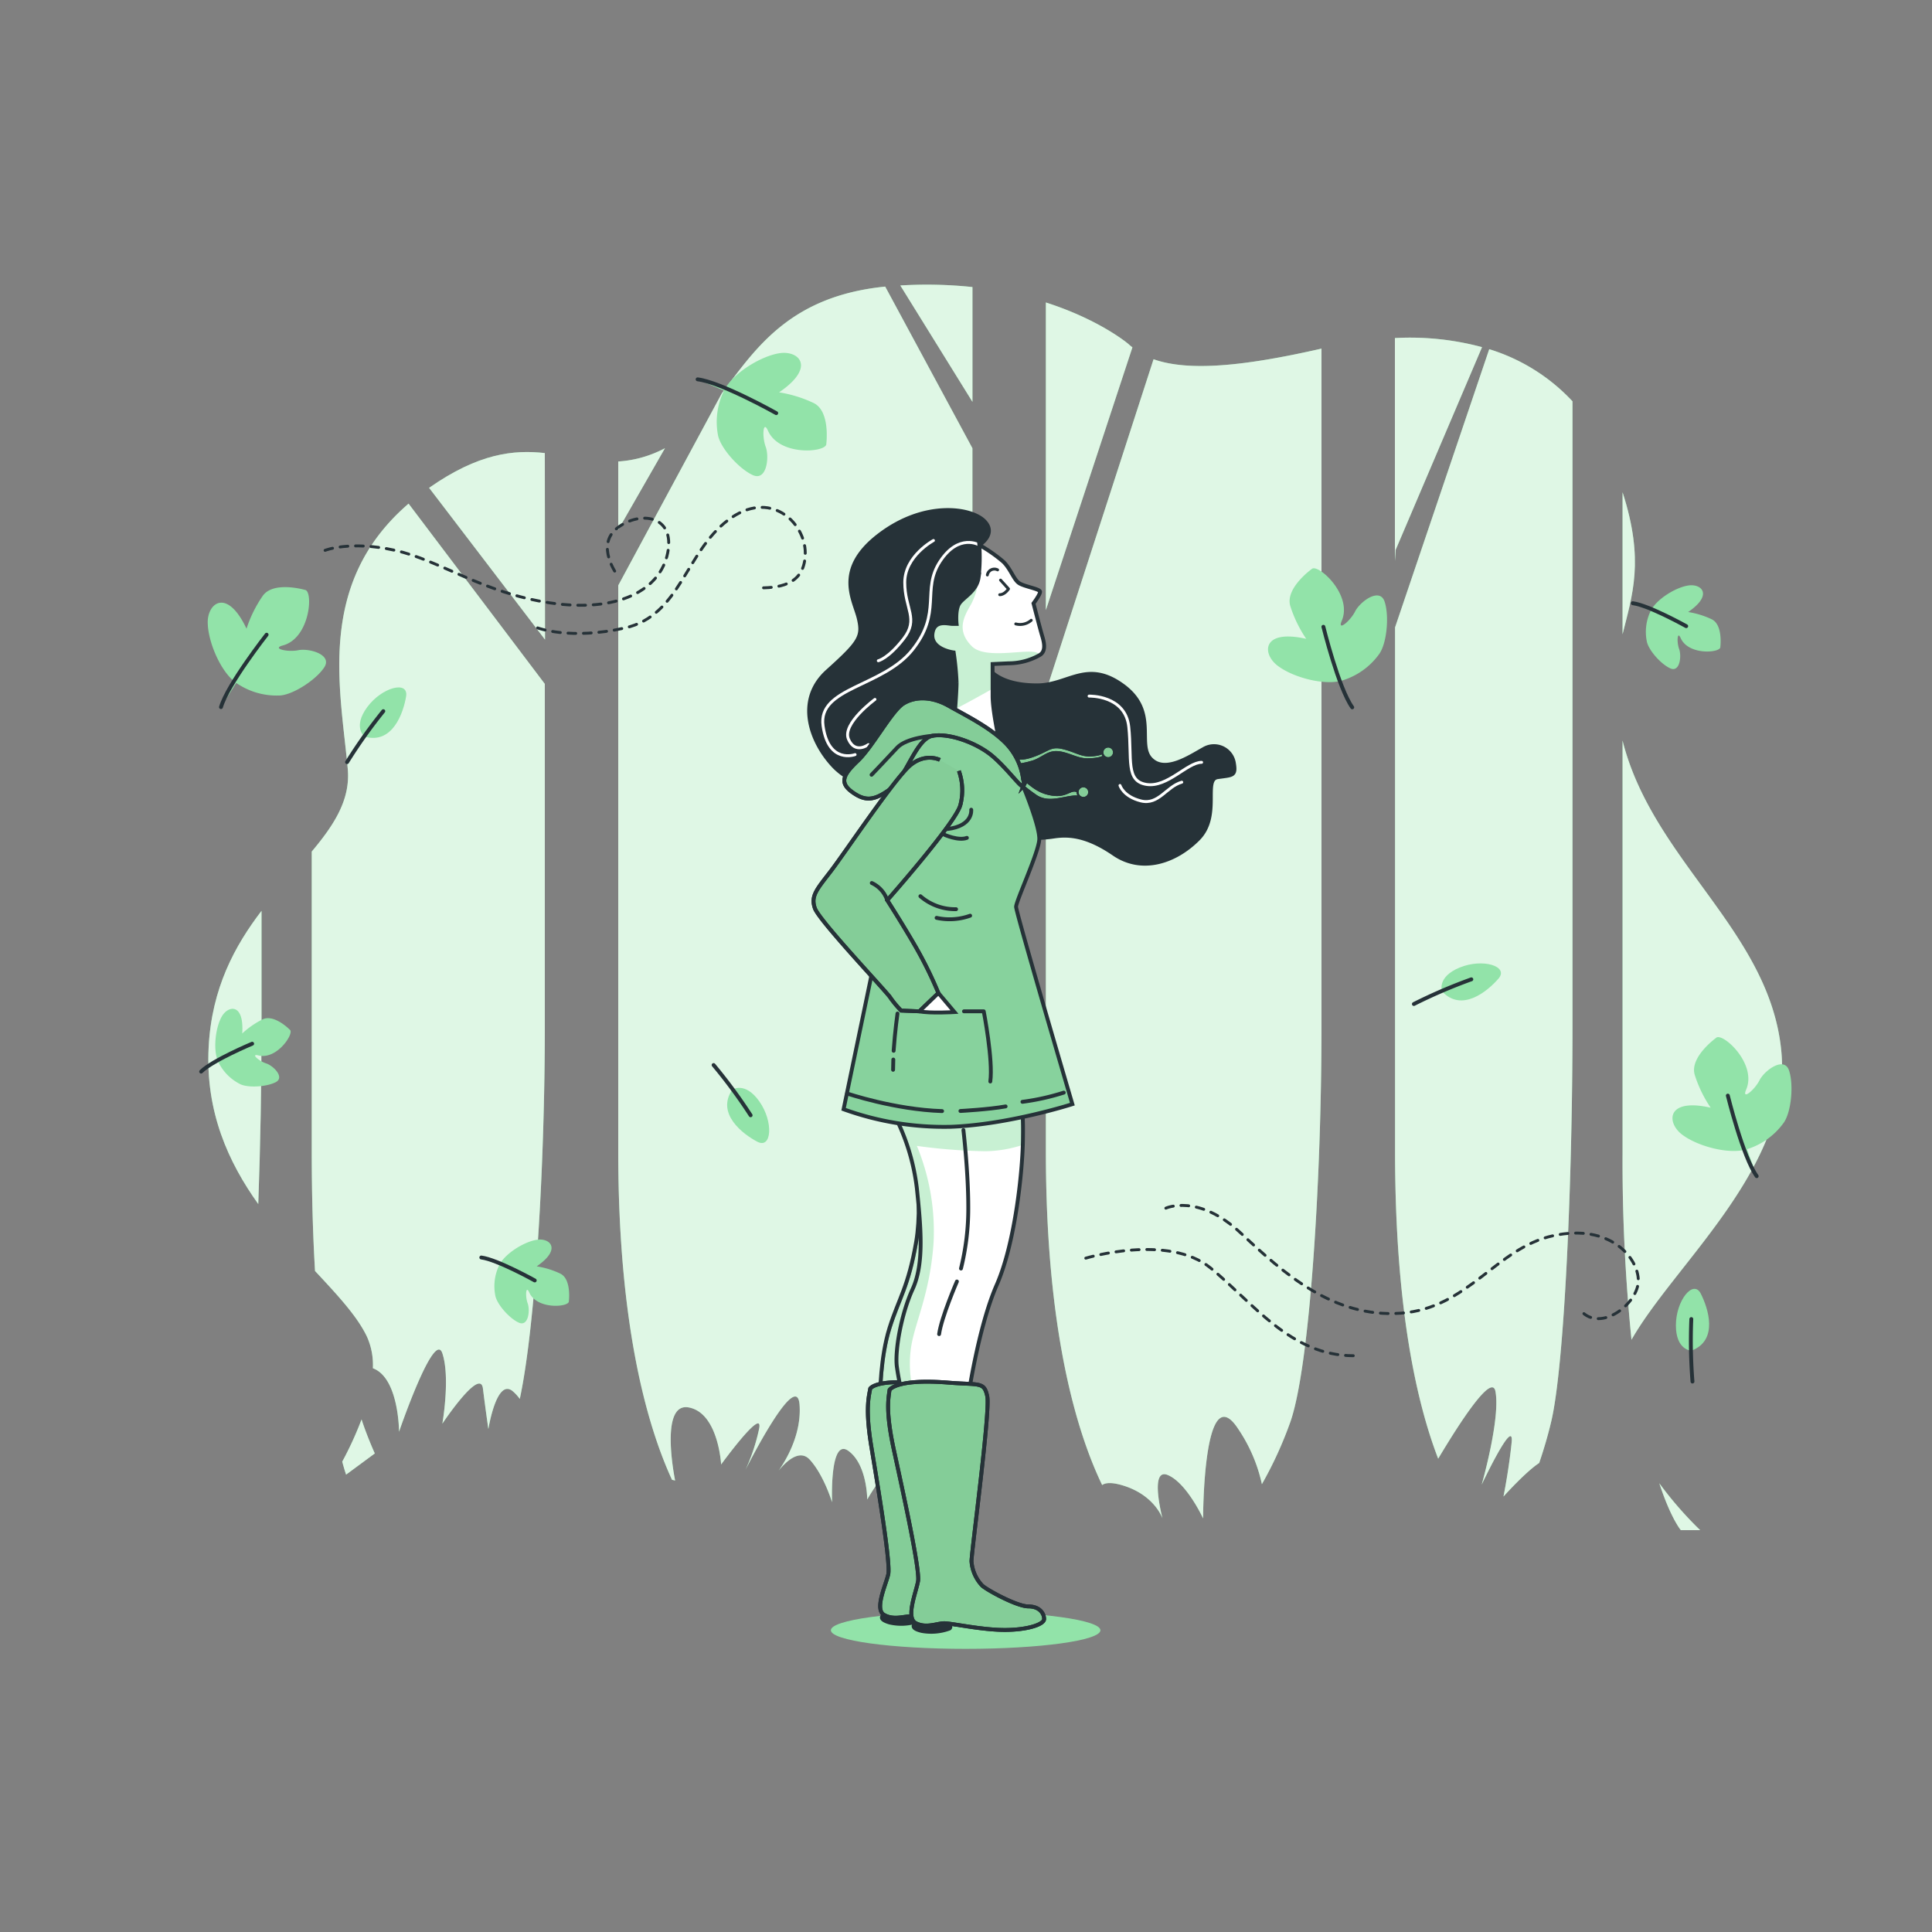 <svg xmlns="http://www.w3.org/2000/svg" xmlns:xlink="http://www.w3.org/1999/xlink" viewBox="0 0 500 500"><rect x="0" y="0" width="500" height="500" fill="#808080" stroke="none"/><defs><clippath id="clip-path--inject-1"><path d="M235.9,290.09s3.24,19.47,1.21,31.24-4.46,14.6-6.89,22.3-2.43,17.44-2.43,17.44l7.76.82s10.08-23.12,10.89-42.19-2.84-30.42-2.84-30.42Z" style="fill:#fff;stroke:#263238;stroke-miterlimit:10"></path></clippath><clippath id="clip-path-2--inject-1"><path d="M231.56,288.74a55.68,55.68,0,0,1,5.72,18.76c1.08,10.34,1.9,19.58-1.09,26.11s-4.63,16.05-4.08,20.13a73.46,73.46,0,0,0,1.63,8.15L250.33,363s2.72-19.31,7.62-30.46,6.79-30.46,6.79-38.34a86.06,86.06,0,0,0-.54-11.43l-34.27,1.91Z" style="fill:#fff;stroke:#263238;stroke-miterlimit:10"></path></clippath><clippath id="clip-path-3--inject-1"><path d="M253.45,141.05a37.74,37.74,0,0,1,6.24,4.35c1.9,1.89,2.65,4.54,4,5.48s5.48,1.52,5.48,2.27-1.7,3-1.7,3,1.7,6.62,2.27,8.51.95,4-.76,4.92a16.26,16.26,0,0,1-7.94,2.08l-4.16.19v8.32c0,3.78,1.7,11.54,1.7,11.54L247,185.88s.57-6.62.57-9.27a73.46,73.46,0,0,0-.76-7.76s-6.05-.75-5.48-4.92c.49-3.64,4-2.46,5.1-2.46h1.14s-.38-3.4.57-5.1,4.54-3.22,5.1-6.81A44.46,44.46,0,0,0,253.45,141.05Z" style="fill:#fff;stroke:#263238;stroke-miterlimit:10"></path></clippath></defs><g id="background-simple--inject-1"><path d="M292,89s-7.25-6.2-21.33-10.72v79.61l22.4-68A13.71,13.71,0,0,1,292,89Z" style="fill:#92E3A9"></path><path d="M290,384.26c8.75,2.39,10.85,8.7,10.85,8.7s-3.5-13.31,1.41-11.21,9.1,11.21,9.1,11.21,0-37.13,9.11-23.12a41.05,41.05,0,0,1,6.11,14.26A101.14,101.14,0,0,0,334,367.83c5-14.6,8-62.59,8-102.24V90.22c-19.81,4.52-34.29,6-43.46,2.75L270.67,179v118.9c0,47.08,8.19,73.21,14.57,86.43C286,383.76,287.47,383.58,290,384.26Z" style="fill:#92E3A9"></path><path d="M93.57,367.35a88.78,88.78,0,0,1-5,10.92c.32,1.2.64,2.3,1,3.36L97,376.15S95.1,372,93.57,367.35Z" style="fill:#92E3A9"></path><path d="M383.55,89.84A71.58,71.58,0,0,0,361,87.49v57.7l.19-2.87Z" style="fill:#92E3A9"></path><path d="M461,272c-3-31-33-49-41-80,0-.12-.05-.23-.08-.34V297.93a458.09,458.09,0,0,0,2.31,48.8C433.43,327,463.89,301.84,461,272Z" style="fill:#92E3A9"></path><path d="M387,360c1.4,7-3.54,24.22-3.54,24.22s8.45-17.92,7.75-10.92-2.11,14-2.11,14,5.73-6.4,9.24-8.68c1.16-3.4,2.26-7.09,3.14-10.84,3.42-14.6,5.48-62.59,5.48-102.24V103.86a49.18,49.18,0,0,0-21.55-13.49l-24.37,72V297.93c0,40.57,5.61,65.17,11.16,79.58C377.74,368.22,386,355.43,387,360Z" style="fill:#92E3A9"></path><path d="M419.92,127.4v36.75C422.37,154.18,425.68,145.19,419.92,127.4Z" style="fill:#92E3A9"></path><path d="M251.67,74.29A112.06,112.06,0,0,0,233,73.88L251.67,104Z" style="fill:#92E3A9"></path><path d="M67.68,265.59V235.73c-6.89,9-12.9,20-13.68,35.27-.86,16.76,5.12,29.81,12.84,40.61C67.39,296.57,67.68,280.49,67.68,265.59Z" style="fill:#92E3A9"></path><path d="M429.43,383.87C432.42,393,435,396,435,396h5A95.53,95.53,0,0,1,429.43,383.87Z" style="fill:#92E3A9"></path><path d="M95,346a17.86,17.86,0,0,1,1.5,8.1c6.77,2.51,6.77,16.44,6.77,16.44s9.11-26.62,11.21-20.31,0,18.21,0,18.21,9.8-14.71,10.5-9.1,1.41,10.5,1.41,10.5,2.1-13.31,6.3-9.8a10.91,10.91,0,0,1,1.83,2c4.08-19,6.48-61.05,6.48-96.48V177l-35.26-46.66C81.74,151,88.1,178.16,90,199c.72,7.95-3.52,14.46-9.32,21.38v77.55c0,11.59.31,21.86.85,31C87.35,335.17,92.5,340.68,95,346Z" style="fill:#92E3A9"></path><path d="M141,117.25c-8-.88-17.1,0-29.95,9l30,39.28Z" style="fill:#92E3A9"></path><path d="M174.72,383.15s-4.2-20.31,3.5-18.91S186.63,379,186.63,379s11.2-15.41,9.8-9.11a50,50,0,0,1-3.5,10.51s13.31-26.62,14-16.81c.54,7.61-3.55,14.37-5.41,17,1.67-2.07,5.34-5.82,8.07-2.81,3.64,4,5.75,11,5.75,11s-.7-16.82,4.2-13.31,4.9,12.6,4.9,12.6,7.45-13.33,10.38-8.06c.82,1.48,1.41,2.53,1.84,3.29a99.05,99.05,0,0,0,7-15.45c5-14.6,8-62.59,8-102.24V116L229.09,74.17c-24.68,2.48-33.51,16-42.29,27.63L160,151.51V297.93c0,45.5,7.64,71.43,13.92,85.05Z" style="fill:#92E3A9"></path><path d="M170,117a29.46,29.46,0,0,1-10,2.43V137.1L172.09,116C171.42,116.35,170.72,116.69,170,117Z" style="fill:#92E3A9"></path><g style="opacity:0.7"><path d="M292,89s-7.25-6.2-21.33-10.72v79.61l22.4-68A13.71,13.71,0,0,1,292,89Z" style="fill:#fff"></path><path d="M290,384.26c8.75,2.39,10.85,8.7,10.85,8.7s-3.5-13.31,1.41-11.21,9.1,11.21,9.1,11.21,0-37.13,9.11-23.12a41.05,41.05,0,0,1,6.11,14.26A101.14,101.14,0,0,0,334,367.83c5-14.6,8-62.59,8-102.24V90.22c-19.81,4.52-34.29,6-43.46,2.75L270.67,179v118.9c0,47.08,8.19,73.21,14.57,86.43C286,383.76,287.47,383.58,290,384.26Z" style="fill:#fff"></path><path d="M93.57,367.35a88.78,88.78,0,0,1-5,10.92c.32,1.2.64,2.3,1,3.36L97,376.15S95.1,372,93.57,367.35Z" style="fill:#fff"></path><path d="M383.55,89.84A71.58,71.58,0,0,0,361,87.49v57.7l.19-2.87Z" style="fill:#fff"></path><path d="M461,272c-3-31-33-49-41-80,0-.12-.05-.23-.08-.34V297.93a458.09,458.09,0,0,0,2.31,48.8C433.43,327,463.89,301.84,461,272Z" style="fill:#fff"></path><path d="M387,360c1.4,7-3.54,24.22-3.54,24.22s8.45-17.92,7.75-10.92-2.11,14-2.11,14,5.73-6.4,9.24-8.68c1.16-3.4,2.26-7.09,3.14-10.84,3.42-14.6,5.48-62.59,5.48-102.24V103.86a49.18,49.18,0,0,0-21.55-13.49l-24.37,72V297.93c0,40.57,5.61,65.17,11.16,79.58C377.74,368.22,386,355.43,387,360Z" style="fill:#fff"></path><path d="M419.92,127.4v36.75C422.37,154.18,425.68,145.19,419.92,127.4Z" style="fill:#fff"></path><path d="M251.67,74.29A112.06,112.06,0,0,0,233,73.88L251.67,104Z" style="fill:#fff"></path><path d="M67.68,265.59V235.73c-6.89,9-12.9,20-13.68,35.27-.86,16.76,5.12,29.81,12.84,40.61C67.39,296.57,67.68,280.49,67.68,265.59Z" style="fill:#fff"></path><path d="M429.43,383.87C432.42,393,435,396,435,396h5A95.53,95.53,0,0,1,429.43,383.87Z" style="fill:#fff"></path><path d="M95,346a17.86,17.86,0,0,1,1.5,8.1c6.77,2.51,6.77,16.44,6.77,16.44s9.11-26.62,11.21-20.31,0,18.21,0,18.21,9.8-14.71,10.5-9.1,1.41,10.5,1.41,10.5,2.1-13.31,6.3-9.8a10.91,10.91,0,0,1,1.83,2c4.08-19,6.48-61.05,6.48-96.48V177l-35.26-46.66C81.74,151,88.1,178.16,90,199c.72,7.95-3.52,14.46-9.32,21.38v77.55c0,11.59.31,21.86.85,31C87.35,335.17,92.5,340.68,95,346Z" style="fill:#fff"></path><path d="M141,117.25c-8-.88-17.1,0-29.95,9l30,39.28Z" style="fill:#fff"></path><path d="M174.72,383.15s-4.2-20.31,3.5-18.91S186.63,379,186.63,379s11.2-15.41,9.8-9.11a50,50,0,0,1-3.5,10.51s13.31-26.62,14-16.81c.54,7.61-3.55,14.37-5.41,17,1.67-2.07,5.34-5.82,8.07-2.81,3.64,4,5.75,11,5.75,11s-.7-16.82,4.2-13.31,4.9,12.6,4.9,12.6,7.45-13.33,10.38-8.06c.82,1.48,1.41,2.53,1.84,3.29a99.05,99.05,0,0,0,7-15.45c5-14.6,8-62.59,8-102.24V116L229.09,74.17c-24.68,2.48-33.51,16-42.29,27.63L160,151.51V297.93c0,45.5,7.64,71.43,13.92,85.05Z" style="fill:#fff"></path><path d="M170,117a29.46,29.46,0,0,1-10,2.43V137.1L172.09,116C171.42,116.35,170.72,116.69,170,117Z" style="fill:#fff"></path></g></g><g id="Plants--inject-1"><path d="M94.34,190.64s-3.13-2.43.69-7.63,10.76-6.95,10.07-2.78S101.63,192.73,94.34,190.64Z" style="fill:#92E3A9"></path><path d="M99.2,184.05a133,133,0,0,0-9.38,13.19" style="fill:#92E3A9;stroke:#263238;stroke-linecap:round;stroke-linejoin:round"></path><path d="M373.2,256.56s-1.41-3.7,4.56-6.16,12.81-.33,10.05,2.86S378.34,262.13,373.2,256.56Z" style="fill:#92E3A9"></path><path d="M380.78,253.45a134.94,134.94,0,0,0-14.87,6.39" style="fill:#92E3A9;stroke:#263238;stroke-linecap:round;stroke-linejoin:round"></path><path d="M437.72,349.56s-4-.1-4-6.56,4.52-12,6.44-8.21S444.82,346.9,437.72,349.56Z" style="fill:#92E3A9"></path><path d="M437.71,341.37a134.59,134.59,0,0,0,.3,16.17" style="fill:#92E3A9;stroke:#263238;stroke-linecap:round;stroke-linejoin:round"></path><path d="M189.52,282s3.29-2.21,7,3.05,3.22,12.39-.52,10.43S185.26,288.21,189.52,282Z" style="fill:#92E3A9"></path><path d="M194.26,288.63a134.3,134.3,0,0,0-9.58-13" style="fill:#92E3A9;stroke:#263238;stroke-linecap:round;stroke-linejoin:round"></path><path d="M63.8,162.7A32.61,32.61,0,0,1,68,154.2c2.78-3.91,10.9-1.54,10.9-1.54,2.22.15,1.43,12.48-5.7,14.38-3,.81,1.23,1.79,4,1.23s8.93,1.12,6.7,4.47S75.51,180,72.16,180A18.34,18.34,0,0,1,61,176.64C57.1,173.85,53.76,166,53.76,161S58.78,152.1,63.8,162.7Z" style="fill:#92E3A9"></path><path d="M69,164.26S58.93,177.11,57.19,183" style="fill:#92E3A9;stroke:#263238;stroke-linecap:round;stroke-linejoin:round"></path><path d="M338.05,165.33a32.85,32.85,0,0,1-4.13-8.51c-1.35-4.61,5.52-9.53,5.52-9.53,1.48-1.66,10.71,6.57,7.81,13.35-1.25,2.9,2.17.14,3.45-2.4s6.38-6.34,7.64-2.52.54,11.06-1.52,13.7a18.32,18.32,0,0,1-9.52,6.71c-4.6,1.35-12.81-.83-16.76-3.93S326.61,162.75,338.05,165.33Z" style="fill:#92E3A9"></path><path d="M342.49,162.21s3.9,15.84,7.47,20.85" style="fill:none;stroke:#263238;stroke-linecap:round;stroke-linejoin:round"></path><path d="M442.72,286.67a32.65,32.65,0,0,1-4.13-8.52c-1.35-4.6,5.51-9.53,5.51-9.53,1.49-1.65,10.71,6.57,7.81,13.36-1.24,2.9,2.17.13,3.45-2.41s6.39-6.33,7.65-2.51.54,11.05-1.52,13.69a18.4,18.4,0,0,1-9.52,6.71c-4.6,1.36-12.81-.83-16.76-3.92S431.28,284.08,442.72,286.67Z" style="fill:#92E3A9"></path><path d="M447.16,283.54s3.9,15.85,7.47,20.85" style="fill:#92E3A9;stroke:#263238;stroke-linecap:round;stroke-linejoin:round"></path><path d="M201.63,101.54a32.68,32.68,0,0,1,9,2.79c4.29,2.14,3.22,10.52,3.22,10.52.19,2.22-12.11,3.36-15.1-3.39-1.27-2.88-1.58,1.5-.59,4.17s.28,9-3.37,7.31-8.46-7.14-9-10.45A18.34,18.34,0,0,1,187.42,101c2.15-4.29,9.34-8.81,14.3-9.59S211.32,94.93,201.63,101.54Z" style="fill:#92E3A9"></path><path d="M200.89,106.92s-14.25-8-20.35-8.75" style="fill:#92E3A9;stroke:#263238;stroke-linecap:round;stroke-linejoin:round"></path><path d="M138.89,327.73a22.06,22.06,0,0,1,6.14,1.89c2.92,1.46,2.19,7.15,2.19,7.15.13,1.51-8.23,2.28-10.26-2.3-.87-2-1.07,1-.4,2.83s.19,6.11-2.29,5-5.75-4.85-6.1-7.09a12.4,12.4,0,0,1,1.06-7.84c1.46-2.92,6.35-6,9.72-6.52S145.47,323.24,138.89,327.73Z" style="fill:#92E3A9"></path><path d="M138.39,331.38s-9.69-5.4-13.83-5.94" style="fill:#92E3A9;stroke:#263238;stroke-linecap:round;stroke-linejoin:round"></path><path d="M62.69,267.46A22.29,22.29,0,0,1,68,263.79c3-1.39,7,2.7,7,2.7,1.27.82-3.28,7.88-8.14,6.65-2.08-.53.14,1.47,2,2.06s4.93,3.62,2.49,4.87-7.36,1.53-9.35.42a12.48,12.48,0,0,1-5.51-5.68c-1.39-2.94-.79-8.69.87-11.67S63.22,259.51,62.69,267.46Z" style="fill:#92E3A9"></path><path d="M65.26,270.11S55,274.4,52.05,277.33" style="fill:#92E3A9;stroke:#263238;stroke-linecap:round;stroke-linejoin:round"></path><path d="M436.89,158.39a22.28,22.28,0,0,1,6.14,1.9c2.92,1.46,2.19,7.15,2.19,7.15.13,1.51-8.23,2.28-10.26-2.3-.87-2-1.07,1-.4,2.83s.19,6.11-2.29,5-5.75-4.85-6.1-7.1a12.42,12.42,0,0,1,1.06-7.84c1.46-2.91,6.35-6,9.72-6.51S443.47,153.9,436.89,158.39Z" style="fill:#92E3A9"></path><path d="M436.39,162.05s-9.69-5.4-13.83-5.94" style="fill:#92E3A9;stroke:#263238;stroke-linecap:round;stroke-linejoin:round"></path><path d="M84.13,142.43s6.47-2.59,18.12,0,22.65,11,40.13,13.6,28.48-3.24,30.42-12.95-7.12-11-13-6.47,0,12.3,0,12.3" style="fill:none;stroke:#263238;stroke-linecap:round;stroke-linejoin:round;stroke-width:0.75px;stroke-dasharray:2"></path><path d="M139.14,162.5s8.42,3.23,22.66,0,15.53-19.42,26.53-27.83,20.07.64,20.07,8.41-5.83,9.06-11.65,9.06" style="fill:none;stroke:#263238;stroke-linecap:round;stroke-linejoin:round;stroke-width:0.75px;stroke-dasharray:2"></path><path d="M301.72,312.67s8.41-3.88,19.42,6.47,23.95,22,41.42,20.71S387.16,323,402,319.79s22,5.82,22,11.65-9.71,13.59-14.89,7.77" style="fill:none;stroke:#263238;stroke-linecap:round;stroke-linejoin:round;stroke-width:0.75px;stroke-dasharray:2"></path><path d="M281,325.61s21.36-6.47,32.36,2.59,20.71,22.66,36.89,22.66" style="fill:none;stroke:#263238;stroke-linecap:round;stroke-linejoin:round;stroke-width:0.75px;stroke-dasharray:2"></path></g><g id="Shadow--inject-1"><ellipse cx="249.91" cy="421.91" rx="34.88" ry="4.81" style="fill:#92E3A9"></ellipse></g><g id="Character--inject-1"><path d="M235.9,290.09s3.24,19.47,1.21,31.24-4.46,14.6-6.89,22.3-2.43,17.44-2.43,17.44l7.76.82s10.08-23.12,10.89-42.19-2.84-30.42-2.84-30.42Z" style="fill:#fff"></path><g style="clip-path:url(#clip-path--inject-1)"><path d="M235.9,290.09s3.24,19.47,1.21,31.24-4.46,14.6-6.89,22.3-2.43,17.44-2.43,17.44l7.76.82s10.08-23.12,10.89-42.19-2.84-30.42-2.84-30.42Z" style="fill:#92E3A9;stroke:#263238;stroke-miterlimit:10;opacity:0.5"></path></g><path d="M235.9,290.09s3.24,19.47,1.21,31.24-4.46,14.6-6.89,22.3-2.43,17.44-2.43,17.44l7.76.82s10.08-23.12,10.89-42.19-2.84-30.42-2.84-30.42Z" style="fill:none;stroke:#263238;stroke-miterlimit:10"></path><path d="M228.82,417.9s-2,1,1.4,2a13.17,13.17,0,0,0,6.92-.24s.73-.35-.26-1.46S228.82,417.9,228.82,417.9Z" style="fill:#263238;stroke:#263238;stroke-miterlimit:10"></path><path d="M225.22,359.35s1.72-2.8,14.78-1.09c7.83,1,8.93.19,9.53,3.91s-5.91,38.6-6,41a9.92,9.92,0,0,0,2.32,6.17c1,1.1,8.38,5.68,11.27,5.83s3.84,2,3.77,3.35-4.2,2.51-10,2.22-13.16-2.35-15-2.44-4.53,1.08-7.08-.36.38-7.61,1.06-10.46-2.76-23.28-4.37-33.09S224.85,361.44,225.22,359.35Z" style="fill:#92E3A9;stroke:#263238;stroke-miterlimit:10"></path><path d="M225.22,359.35s1.72-2.8,14.78-1.09c7.83,1,8.93.19,9.53,3.91s-5.91,38.6-6,41a9.92,9.92,0,0,0,2.32,6.17c1,1.1,8.38,5.68,11.27,5.83s3.84,2,3.77,3.35-4.2,2.51-10,2.22-13.16-2.35-15-2.44-4.53,1.08-7.08-.36.38-7.61,1.06-10.46-2.76-23.28-4.37-33.09S224.85,361.44,225.22,359.35Z" style="opacity:0.1"></path><path d="M225.22,359.35s1.72-2.8,14.78-1.09c7.83,1,8.93.19,9.53,3.91s-5.91,38.6-6,41a9.92,9.92,0,0,0,2.32,6.17c1,1.1,8.38,5.68,11.27,5.83s3.84,2,3.77,3.35-4.2,2.51-10,2.22-13.16-2.35-15-2.44-4.53,1.08-7.08-.36.38-7.61,1.06-10.46-2.76-23.28-4.37-33.09S224.85,361.44,225.22,359.35Z" style="fill:none;stroke:#263238;stroke-miterlimit:10"></path><path d="M231.56,288.74a55.68,55.68,0,0,1,5.72,18.76c1.08,10.34,1.9,19.58-1.09,26.11s-4.63,16.05-4.08,20.13a73.46,73.46,0,0,0,1.63,8.15L250.33,363s2.72-19.31,7.62-30.46,6.79-30.46,6.79-38.34a86.06,86.06,0,0,0-.54-11.43l-34.27,1.91Z" style="fill:#fff"></path><g style="clip-path:url(#clip-path-2--inject-1)"><path d="M229.93,284.66l1.63,4.08a55.68,55.68,0,0,1,5.72,18.76c1.08,10.34,1.9,19.58-1.09,26.11s-4.63,16.05-4.08,20.13a73,73,0,0,0,1.53,7.77l3.11,0a29.55,29.55,0,0,1-1.07-12.08c.8-6.71,4.83-13.68,5.9-27.37a57.84,57.84,0,0,0-4.29-25.5A147.1,147.1,0,0,0,255,297.94a32.47,32.47,0,0,0,9.71-1.65c0-.77,0-1.48,0-2.11a86.06,86.06,0,0,0-.54-11.43Z" style="fill:#92E3A9;opacity:0.5;mix-blend-mode:multiply"></path></g><path d="M231.56,288.74a55.68,55.68,0,0,1,5.72,18.76c1.08,10.34,1.9,19.58-1.09,26.11s-4.63,16.05-4.08,20.13a73.46,73.46,0,0,0,1.63,8.15L250.33,363s2.72-19.31,7.62-30.46,6.79-30.46,6.79-38.34a86.06,86.06,0,0,0-.54-11.43l-34.27,1.91Z" style="fill:none;stroke:#263238;stroke-miterlimit:10"></path><path d="M249.33,292.46s1.26,10.69,1.26,19.91a64.65,64.65,0,0,1-1.89,15.92" style="fill:none;stroke:#263238;stroke-linecap:round;stroke-linejoin:round"></path><path d="M247.65,331.65s-4,9.22-4.61,13.62" style="fill:none;stroke:#263238;stroke-linecap:round;stroke-linejoin:round"></path><path d="M253.45,141.05s4.62-2.87,1.26-6.23-15.39-5.32-27.15,3.64-6.44,16.79-5.32,21.55.28,6.16-8.11,13.71-4.2,18.48,1.68,24.63S236,207.87,244.07,207s12.32,3.64,15.4,7,9.51,3.07,13.15,2.51S281,216,288.29,221s16,2,21.84-3.92,1.11-15.39,5-15.95,4.76-.28,4.2-3.64a5.21,5.21,0,0,0-7.84-3.64c-3.63,2-10.07,6.44-13.71,2.52s2-12.31-7.28-19-14,0-22.11,0-13.15-2.8-14.27-7.83,1.4-10.36,2.24-15.68S253.45,141.05,253.45,141.05Z" style="fill:#263238;stroke:#263238;stroke-miterlimit:10"></path><path d="M253.45,141.05s-5.3-3.17-10.16,4.25.57,13.14-7.14,22.85-24.56,9.71-23.14,19.71,8.29,7.43,8.29,7.43" style="fill:none;stroke:#fff;stroke-linecap:round;stroke-linejoin:round;stroke-width:0.75px"></path><path d="M241.58,139.88s-7.43,4-7.43,10.85,3.71,9.42-.29,14.57S227.3,171,227.3,171" style="fill:none;stroke:#fff;stroke-linecap:round;stroke-linejoin:round;stroke-width:0.75px"></path><path d="M226.44,181s-8.57,6.29-6.86,10.29,5.14,1.42,5.14,1.42" style="fill:none;stroke:#fff;stroke-linecap:round;stroke-linejoin:round;stroke-width:0.75px"></path><path d="M281.85,180.15s9.42-.29,10.28,8-.86,14,4.57,14.86,10.57-5.72,14.28-5.72" style="fill:none;stroke:#fff;stroke-linecap:round;stroke-linejoin:round;stroke-width:0.75px"></path><path d="M289.85,203.28s.85,2.86,5.42,4,6.57-3.71,10.57-4.85" style="fill:none;stroke:#fff;stroke-linecap:round;stroke-linejoin:round;stroke-width:0.75px"></path><path d="M253.45,141.05a37.74,37.74,0,0,1,6.24,4.35c1.9,1.89,2.65,4.54,4,5.48s5.48,1.52,5.48,2.27-1.7,3-1.7,3,1.7,6.62,2.27,8.51.95,4-.76,4.92a16.26,16.26,0,0,1-7.94,2.08l-4.16.19v8.32c0,3.78,1.7,11.54,1.7,11.54L247,185.88s.57-6.62.57-9.27a73.46,73.46,0,0,0-.76-7.76s-6.05-.75-5.48-4.92c.49-3.64,4-2.46,5.1-2.46h1.14s-.38-3.4.57-5.1,4.54-3.22,5.1-6.81A44.46,44.46,0,0,0,253.45,141.05Z" style="fill:#fff"></path><g style="clip-path:url(#clip-path-3--inject-1)"><path d="M251.51,167.25c-4-4-2.15-7.52-.27-10.74a16.78,16.78,0,0,0,2-6.95c-.56,3.59-4.16,5.1-5.1,6.81s-.57,5.1-.57,5.1h-1.14c-1.13,0-4.61-1.18-5.1,2.46-.57,4.17,5.48,4.92,5.48,4.92a73.46,73.46,0,0,1,.76,7.76c0,1.63-.22,4.76-.38,6.93,2.57-1.36,6.14-3.28,9.65-5.28v-6.38l4.16-.19a16.26,16.26,0,0,0,7.94-2.08C268.7,166.87,255.54,171.27,251.51,167.25Z" style="fill:#92E3A9;opacity:0.5;mix-blend-mode:multiply"></path></g><path d="M253.45,141.05a37.74,37.74,0,0,1,6.24,4.35c1.9,1.89,2.65,4.54,4,5.48s5.48,1.52,5.48,2.27-1.7,3-1.7,3,1.7,6.62,2.27,8.51.95,4-.76,4.92a16.26,16.26,0,0,1-7.94,2.08l-4.16.19v8.32c0,3.78,1.7,11.54,1.7,11.54L247,185.88s.57-6.62.57-9.27a73.46,73.46,0,0,0-.76-7.76s-6.05-.75-5.48-4.92c.49-3.64,4-2.46,5.1-2.46h1.14s-.38-3.4.57-5.1,4.54-3.22,5.1-6.81A44.46,44.46,0,0,0,253.45,141.05Z" style="fill:none;stroke:#263238;stroke-miterlimit:10"></path><path d="M258.94,150.13,261,152.4s-.95,1.51-2.27,1.51" style="fill:none;stroke:#263238;stroke-linecap:round;stroke-linejoin:round;stroke-width:0.75px"></path><path d="M258.18,147.48a1.84,1.84,0,0,0-2.65,1.32" style="fill:none;stroke:#263238;stroke-linecap:round;stroke-linejoin:round;stroke-width:0.75px"></path><path d="M266.88,160.53a4.38,4.38,0,0,1-4,.94" style="fill:none;stroke:#263238;stroke-linecap:round;stroke-linejoin:round;stroke-width:0.75px"></path><path d="M237,420.09s-2,1.17,1.56,2a13.59,13.59,0,0,0,7.15-.62s.74-.4-.35-1.48S237,420.09,237,420.09Z" style="fill:#263238;stroke:#263238;stroke-miterlimit:10"></path><path d="M230.21,359.72s1.63-3,15.23-1.9c8.15.65,9.24-.28,10.06,3.53s-4.08,40.25-4.08,42.7a10.23,10.23,0,0,0,2.72,6.25c1.09,1.09,9,5.44,12,5.44s4.08,1.91,4.08,3.27-4.21,2.82-10.2,2.82-13.73-1.74-15.63-1.74-4.63,1.36-7.35,0,0-7.88.55-10.87-4.08-23.94-6.26-34S229.93,361.89,230.21,359.72Z" style="fill:#92E3A9;stroke:#263238;stroke-miterlimit:10"></path><path d="M230.21,359.72s1.63-3,15.23-1.9c8.15.65,9.24-.28,10.06,3.53s-4.08,40.25-4.08,42.7a10.23,10.23,0,0,0,2.72,6.25c1.09,1.09,9,5.44,12,5.44s4.08,1.91,4.08,3.27-4.21,2.82-10.2,2.82-13.73-1.74-15.63-1.74-4.63,1.36-7.35,0,0-7.88.55-10.87-4.08-23.94-6.26-34S229.93,361.89,230.21,359.72Z" style="opacity:0.1"></path><path d="M230.21,359.72s1.63-3,15.23-1.9c8.15.65,9.24-.28,10.06,3.53s-4.08,40.25-4.08,42.7a10.23,10.23,0,0,0,2.72,6.25c1.09,1.09,9,5.44,12,5.44s4.08,1.91,4.08,3.27-4.21,2.82-10.2,2.82-13.73-1.74-15.63-1.74-4.63,1.36-7.35,0,0-7.88.55-10.87-4.08-23.94-6.26-34S229.93,361.89,230.21,359.72Z" style="fill:none;stroke:#263238;stroke-miterlimit:10"></path><path d="M264.8,203.47s4.35,10.4,4.16,13.81-6,15.89-6,17.4,14.57,51.07,14.57,51.07-16.46,5.3-31.4,5.86a76.26,76.26,0,0,1-27.81-4.54L230,230.9l-.95-26.49s4.73-15.89,13-17S263.1,200.44,264.8,203.47Z" style="fill:#92E3A9;stroke:#263238;stroke-miterlimit:10"></path><path d="M264.8,203.47s4.35,10.4,4.16,13.81-6,15.89-6,17.4,14.57,51.07,14.57,51.07-16.46,5.3-31.4,5.86a76.26,76.26,0,0,1-27.81-4.54L230,230.9l-.95-26.49s4.73-15.89,13-17S263.1,200.44,264.8,203.47Z" style="fill:#263238;opacity:0.1"></path><path d="M261.93,195.5s.86,1.71,5.13.28,4.71-3,8.13-2.13,4.56,2,7.26,1.85,3.14-.86,3.14-.86,1.14-.57.71.43-2.42,1.43-5,1.43-5-1.71-7.69-1.86-4,1.86-6.84,2.57a19.35,19.35,0,0,1-3.85.71Z" style="fill:#92E3A9;stroke:#263238;stroke-miterlimit:10;stroke-width:0.5px"></path><path d="M261.93,195.5s.86,1.71,5.13.28,4.71-3,8.13-2.13,4.56,2,7.26,1.85,3.14-.86,3.14-.86,1.14-.57.71.43-2.42,1.43-5,1.43-5-1.71-7.69-1.86-4,1.86-6.84,2.57a19.35,19.35,0,0,1-3.85.71Z" style="opacity:0.1"></path><path d="M261.93,195.5s.86,1.71,5.13.28,4.71-3,8.13-2.13,4.56,2,7.26,1.85,3.14-.86,3.14-.86,1.14-.57.71.43-2.42,1.43-5,1.43-5-1.71-7.69-1.86-4,1.86-6.84,2.57a19.35,19.35,0,0,1-3.85.71Z" style="fill:none;stroke:#263238;stroke-miterlimit:10;stroke-width:0.5px"></path><path d="M263.79,202.34s.57,1,4.27,3.56,8.27-.28,11.4.29a1.39,1.39,0,0,0-1.42-1.57c-1.57,0-2.71,2-7.27.71S263.93,199.35,263.79,202.34Z" style="fill:#92E3A9;stroke:#263238;stroke-miterlimit:10;stroke-width:0.5px"></path><path d="M263.79,202.34s.57,1,4.27,3.56,8.27-.28,11.4.29a1.39,1.39,0,0,0-1.42-1.57c-1.57,0-2.71,2-7.27.71S263.93,199.35,263.79,202.34Z" style="opacity:0.1"></path><path d="M263.79,202.34s.57,1,4.27,3.56,8.27-.28,11.4.29a1.39,1.39,0,0,0-1.42-1.57c-1.57,0-2.71,2-7.27.71S263.93,199.35,263.79,202.34Z" style="fill:none;stroke:#263238;stroke-miterlimit:10;stroke-width:0.5px"></path><path d="M281.88,205a1.5,1.5,0,1,0-1.49,1.5A1.49,1.49,0,0,0,281.88,205Z" style="fill:#92E3A9;stroke:#263238;stroke-miterlimit:10;stroke-width:0.5px"></path><path d="M281.88,205a1.5,1.5,0,1,0-1.49,1.5A1.49,1.49,0,0,0,281.88,205Z" style="opacity:0.1"></path><path d="M281.88,205a1.5,1.5,0,1,0-1.49,1.5A1.49,1.49,0,0,0,281.88,205Z" style="fill:none;stroke:#263238;stroke-miterlimit:10;stroke-width:0.5px"></path><path d="M288.3,194.71a1.5,1.5,0,1,0-1.5,1.5A1.5,1.5,0,0,0,288.3,194.71Z" style="fill:#92E3A9;stroke:#263238;stroke-miterlimit:10;stroke-width:0.5px"></path><path d="M288.3,194.71a1.5,1.5,0,1,0-1.5,1.5A1.5,1.5,0,0,0,288.3,194.71Z" style="opacity:0.1"></path><path d="M288.3,194.71a1.5,1.5,0,1,0-1.5,1.5A1.5,1.5,0,0,0,288.3,194.71Z" style="fill:none;stroke:#263238;stroke-miterlimit:10;stroke-width:0.5px"></path><path d="M264.8,201.77a16.35,16.35,0,0,0-4.54-9.46c-4.16-4.16-10.4-7.19-14.75-9.65s-8.7-2.46-11.73-.57-7.94,11.16-11.73,14.76-4.92,5.67-1.51,8.13,5.67,2.27,9.84-.76,6.62-13.05,11-13.8,11.53,1.89,15.51,5.29,7.56,8.51,7.94,7.76A2.34,2.34,0,0,0,264.8,201.77Z" style="fill:#92E3A9;stroke:#263238;stroke-miterlimit:10"></path><path d="M264.8,201.77a16.35,16.35,0,0,0-4.54-9.46c-4.16-4.16-10.4-7.19-14.75-9.65s-8.7-2.46-11.73-.57-7.94,11.16-11.73,14.76-4.92,5.67-1.51,8.13,5.67,2.27,9.84-.76,6.62-13.05,11-13.8,11.53,1.89,15.51,5.29,7.56,8.51,7.94,7.76A2.34,2.34,0,0,0,264.8,201.77Z" style="opacity:0.1"></path><path d="M264.8,201.77a16.35,16.35,0,0,0-4.54-9.46c-4.16-4.16-10.4-7.19-14.75-9.65s-8.7-2.46-11.73-.57-7.94,11.16-11.73,14.76-4.92,5.67-1.51,8.13,5.67,2.27,9.84-.76,6.62-13.05,11-13.8,11.53,1.89,15.51,5.29,7.56,8.51,7.94,7.76A2.34,2.34,0,0,0,264.8,201.77Z" style="fill:none;stroke:#263238;stroke-miterlimit:10"></path><path d="M243.24,196.66s-3.6-1.89-7.57,1.32-17,22.7-20.62,27.43-5.29,6.43-4.16,9.65,18.35,21.37,19.49,23.07a26,26,0,0,0,2.83,3.41l4.73.19,4.92-4.73A104.94,104.94,0,0,0,237,245.08c-3.6-6.24-7.38-12.1-7.38-12.1s17.59-19.87,18.91-24.59a15,15,0,0,0-.37-8.89" style="fill:#92E3A9;stroke:#263238;stroke-miterlimit:10"></path><path d="M243.24,196.66s-3.6-1.89-7.57,1.32-17,22.7-20.62,27.43-5.29,6.43-4.16,9.65,18.35,21.37,19.49,23.07a26,26,0,0,0,2.83,3.41l4.73.19,4.92-4.73A104.94,104.94,0,0,0,237,245.08c-3.6-6.24-7.38-12.1-7.38-12.1s17.59-19.87,18.91-24.59a15,15,0,0,0-.37-8.89" style="opacity:0.1"></path><path d="M243.24,196.66s-3.6-1.89-7.57,1.32-17,22.7-20.62,27.43-5.29,6.43-4.16,9.65,18.35,21.37,19.49,23.07a26,26,0,0,0,2.83,3.41l4.73.19,4.92-4.73A104.94,104.94,0,0,0,237,245.08c-3.6-6.24-7.38-12.1-7.38-12.1s17.59-19.87,18.91-24.59a15,15,0,0,0-.37-8.89" style="fill:none;stroke:#263238;stroke-miterlimit:10"></path><path d="M242.86,257l4.16,4.92s-6.24.38-9.08-.19Z" style="fill:#fff;stroke:#263238;stroke-miterlimit:10"></path><path d="M249.48,261.73h5.11s2.46,12.67,1.7,18.16" style="fill:none;stroke:#263238;stroke-linecap:round;stroke-linejoin:round"></path><path d="M231.19,274.21c0,.92-.06,1.81-.06,2.65" style="fill:none;stroke:#263238;stroke-linecap:round;stroke-linejoin:round"></path><path d="M232.27,262.3s-.65,4.53-1,9.64" style="fill:none;stroke:#263238;stroke-linecap:round;stroke-linejoin:round"></path><path d="M238.2,231.94a13.71,13.71,0,0,0,9.23,3.36" style="fill:none;stroke:#263238;stroke-linecap:round;stroke-linejoin:round"></path><path d="M242.39,237.54a15.65,15.65,0,0,0,8.68-.56" style="fill:none;stroke:#263238;stroke-linecap:round;stroke-linejoin:round"></path><path d="M251.35,209.55s.56,4.2-6.16,5" style="fill:none;stroke:#263238;stroke-linecap:round;stroke-linejoin:round"></path><path d="M244.35,216s3.64,1.68,5.88.84" style="fill:none;stroke:#263238;stroke-linecap:round;stroke-linejoin:round"></path><path d="M219.25,283s12.28,4.16,24.56,4.55" style="fill:none;stroke:#263238;stroke-linecap:round;stroke-linejoin:round"></path><path d="M248.56,287.52s7.33-.39,11.69-1.18" style="fill:none;stroke:#263238;stroke-linecap:round;stroke-linejoin:round"></path><path d="M264.61,285.15a61.09,61.09,0,0,0,10.69-2.38" style="fill:none;stroke:#263238;stroke-linecap:round;stroke-linejoin:round"></path><path d="M229.62,233a7.54,7.54,0,0,0-4-4.48" style="fill:none;stroke:#263238;stroke-linecap:round;stroke-linejoin:round"></path><path d="M241.35,190.42s-6.78.48-9.18,3.09-6.61,7-6.61,7" style="fill:none;stroke:#263238;stroke-linecap:round;stroke-linejoin:round"></path></g></svg>